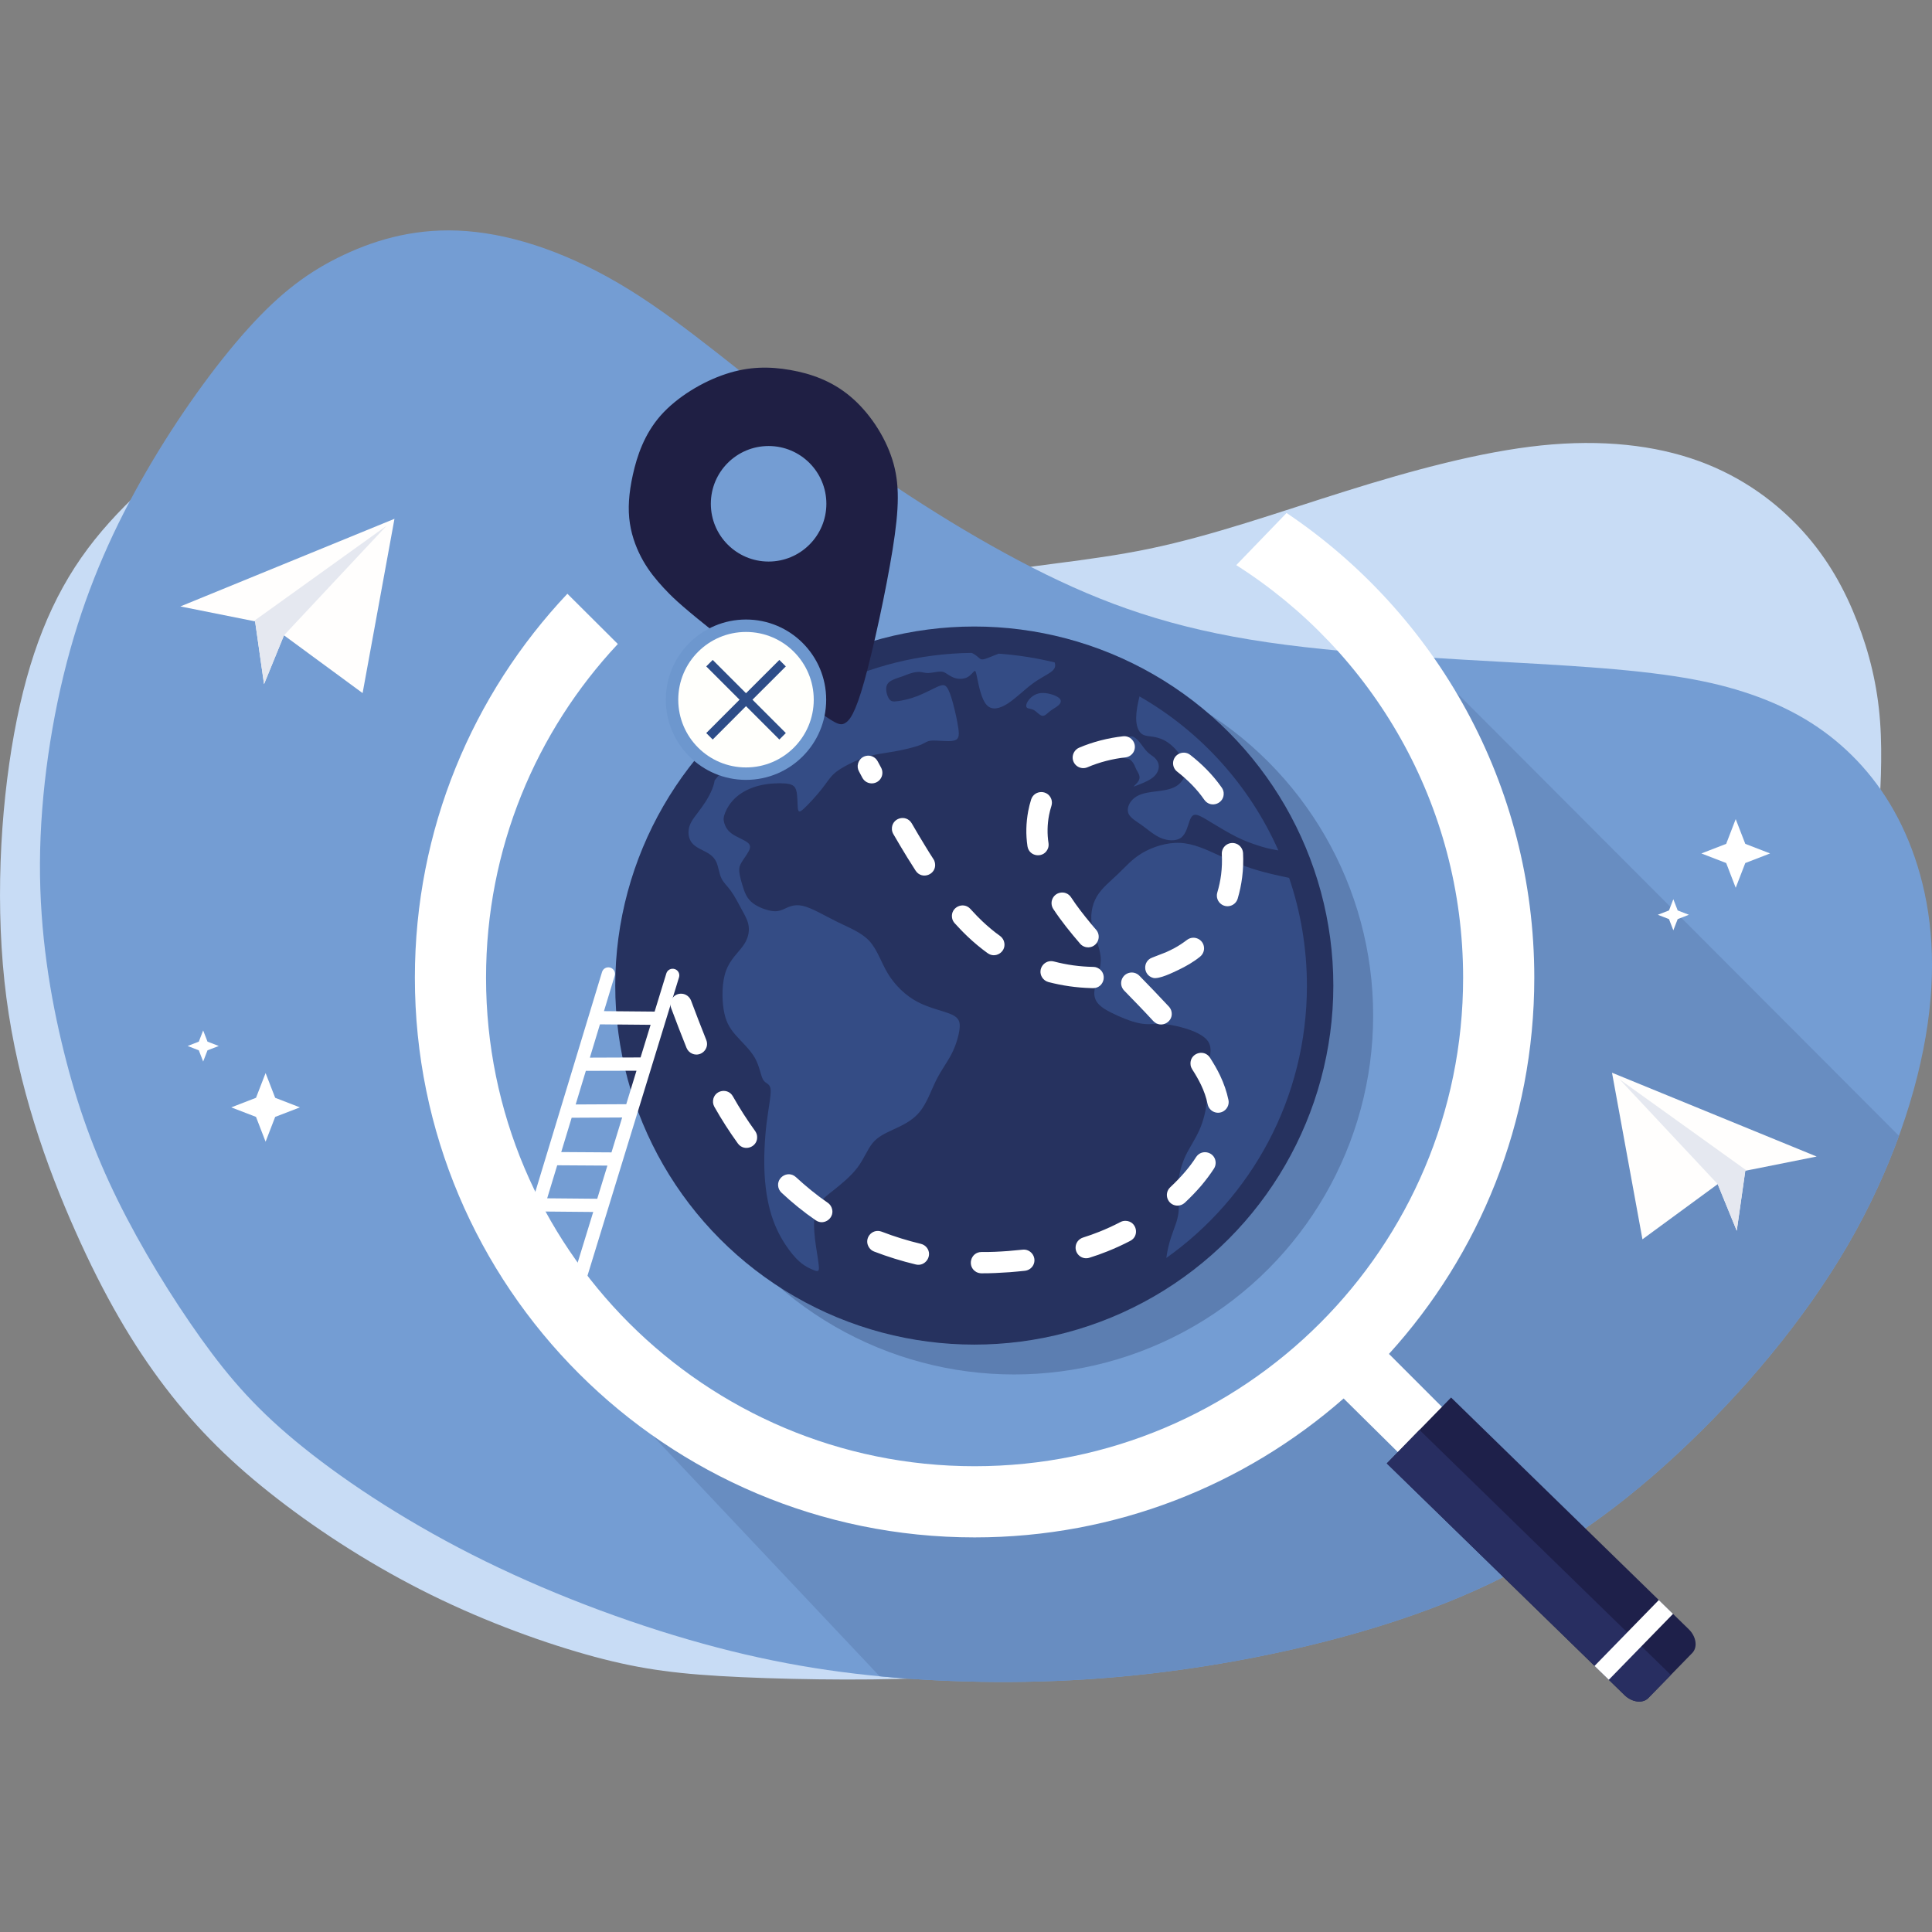 <?xml version="1.0" encoding="UTF-8"?>
<!DOCTYPE svg PUBLIC "-//W3C//DTD SVG 1.1//EN" "http://www.w3.org/Graphics/SVG/1.1/DTD/svg11.dtd">
<!-- Creator: CorelDRAW -->
<svg xmlns="http://www.w3.org/2000/svg" xml:space="preserve" width="300px" height="300px" version="1.1" style="shape-rendering:geometricPrecision; text-rendering:geometricPrecision; image-rendering:optimizeQuality; fill-rule:evenodd; clip-rule:evenodd"
viewBox="0 0 298.32 298.32"
 xmlns:xlink="http://www.w3.org/1999/xlink"
 xmlns:xodm="http://www.corel.com/coreldraw/odm/2003">
 <rect x="0" y="0" width="298.32" height="298.32" fill="#808080" stroke="none"/>
 <defs>
  <style type="text/css">
   <![CDATA[
    .fil16 {fill:none}
    .fil14 {fill:#1E204A}
    .fil10 {fill:#1F1F44}
    .fil7 {fill:#26325F}
    .fil15 {fill:#282E61}
    .fil13 {fill:#2E4D88}
    .fil8 {fill:#344C85}
    .fil6 {fill:#5C7EB1}
    .fil2 {fill:#688DC1}
    .fil11 {fill:#6D97CE}
    .fil1 {fill:#749DD3}
    .fil0 {fill:#C8DCF5}
    .fil4 {fill:#E5E8F0}
    .fil3 {fill:#FFFEFD}
    .fil12 {fill:#FFFFFC}
    .fil5 {fill:white}
    .fil9 {fill:white;fill-rule:nonzero}
   ]]>
  </style>
 </defs>
 <g id="Camada_x0020_1">
  <g id="_2605203178816">
   <path class="fil0" d="M151.82 88.8c6.23,-1.51 15.87,-2.03 25.71,-4.08 9.84,-2.05 19.89,-5.63 30.19,-8.86 10.3,-3.23 20.86,-6.1 30.25,-7.08 9.37,-0.97 17.58,-0.05 24.34,2.41 6.77,2.46 12.1,6.46 16.05,10.82 3.94,4.35 6.51,9.07 8.4,13.94 1.9,4.87 3.13,9.89 3.54,15.43 0.41,5.53 0,11.58 -0.2,14.61 -0.21,3.02 -0.21,3.02 -15.36,6.48 -15.14,3.46 -45.44,10.38 -69.86,9.28 -24.43,-1.1 -42.98,-10.23 -52.83,-19.3 -9.84,-9.07 -10.97,-18.09 -10.12,-23.86 0.85,-5.77 3.67,-8.28 9.89,-9.79zm-120.3 -21.15c-4.8,3.64 -12.38,9.59 -17.97,17.07 -5.59,7.49 -9.17,16.51 -11.37,28.56 -2.19,12.04 -2.98,27.11 -1.19,40.8 1.79,13.68 6.18,25.99 10.63,35.98 4.44,10 8.95,17.69 13.93,24.2 4.97,6.51 10.4,11.84 17.25,17.14 6.84,5.31 15.09,10.59 23.78,14.87 8.69,4.28 17.81,7.56 25.24,9.56 7.44,2 13.18,2.71 22.69,3.14 9.51,0.43 22.79,0.56 31.25,-0.05 8.45,-0.62 12.09,-1.98 13.91,-2.67 1.82,-0.68 1.82,-0.68 -18.38,-33.05 -20.2,-32.37 -60.59,-97.11 -80.78,-129.48 -20.2,-32.37 -20.2,-32.37 -21.2,-31.7 -1,0.66 -3,1.99 -7.79,5.63z"/>
   <path class="fil1" d="M38.26 50.79c-5.08,5.64 -10.82,13.63 -15.69,22.04 -4.87,8.41 -8.86,17.22 -11.74,27.53 -2.87,10.3 -4.61,22.09 -4.66,32.91 -0.05,10.81 1.59,20.65 3.69,29.11 2.1,8.46 4.67,15.53 8.3,22.91 3.64,7.39 8.36,15.07 12.87,21.38 4.51,6.3 8.82,11.23 15.84,16.86 7.02,5.64 16.76,12 28.04,17.53 11.28,5.54 24.09,10.26 35.83,13.33 11.74,3.08 22.4,4.51 34.04,5.08 11.63,0.56 24.24,0.25 38.29,-1.75 14.04,-2 29.52,-5.69 42.49,-11.17 12.97,-5.49 23.43,-12.76 33.42,-22.04 10,-9.28 19.53,-20.56 26.33,-32.24 6.79,-11.69 10.85,-23.79 12.33,-34.09 1.49,-10.3 0.41,-18.81 -1.98,-25.78 -2.39,-6.98 -6.08,-12.41 -10.54,-16.56 -4.46,-4.15 -9.68,-7.02 -15.94,-9.02 -6.25,-2 -13.53,-3.13 -26.65,-4 -13.13,-0.87 -32.09,-1.49 -46.8,-3.64 -14.71,-2.15 -25.17,-5.84 -36.32,-11.53 -11.15,-5.69 -22.99,-13.38 -33.52,-21.3 -10.54,-7.92 -19.76,-16.07 -28.71,-21.61 -8.94,-5.54 -17.61,-8.46 -25.06,-9.05 -7.46,-0.59 -13.72,1.16 -19.05,3.67 -5.33,2.51 -9.74,5.79 -14.81,11.43z"/>
   <path class="fil2" d="M135.82 258.83c2.94,0.28 5.92,0.49 8.96,0.64 11.63,0.56 24.24,0.25 38.29,-1.75 14.04,-2 29.52,-5.69 42.49,-11.17 12.97,-5.49 23.43,-12.76 33.42,-22.04 10,-9.28 19.53,-20.56 26.33,-32.24 3.26,-5.62 5.89,-11.32 7.91,-16.88l-73.79 -73.93 -0.65 -0.04 14.77 44.6 -6.77 32.3 -23.06 35.06 -33.53 14.45 -36.6 3.08 -35.67 -15.38 -5.69 -2.92 43.59 46.22z"/>
   <g>
    <polygon class="fil3" points="60.91,80.11 55.99,107.02 43.85,98.1 40.77,105.64 39.39,95.95 27.85,93.64 "/>
    <polygon class="fil4" points="43.85,98.1 40.77,105.64 39.39,95.95 39.18,95.91 59.68,81.19 "/>
    <polygon class="fil3" points="248.91,165.64 253.61,191.36 265.23,182.84 268.17,190.04 269.49,180.78 280.51,178.58 "/>
    <polygon class="fil4" points="265.23,182.84 268.17,190.04 269.49,180.78 269.69,180.74 250.09,166.67 "/>
    <polygon class="fil5" points="41.01,165.69 42.49,169.51 46.31,170.99 42.49,172.46 41.01,176.29 39.53,172.46 35.71,170.99 39.53,169.51 "/>
    <polygon class="fil5" points="268.01,137.08 269.49,133.26 273.32,131.78 269.49,130.3 268.01,126.48 266.54,130.3 262.71,131.78 266.54,133.26 "/>
    <polygon class="fil5" points="31.37,159.11 32.04,160.84 33.78,161.51 32.04,162.18 31.37,163.91 30.7,162.18 28.97,161.51 30.7,160.84 "/>
    <polygon class="fil5" points="258.38,143.65 259.05,141.92 260.78,141.25 259.05,140.58 258.38,138.85 257.71,140.58 255.98,141.25 257.71,141.92 "/>
    <g>
     <g>
      <circle class="fil6" cx="156.59" cy="156.79" r="55.44"/>
      <circle class="fil7" cx="150.44" cy="152.18" r="55.44"/>
      <path class="fil8" d="M126.29 194.34c-0.25,-1.63 -0.81,-4.65 -0.51,-6.6 0.31,-1.95 1.49,-2.82 2.82,-3.87 1.33,-1.05 2.82,-2.28 3.82,-3.61 1,-1.34 1.51,-2.77 2.31,-3.75 0.79,-0.97 1.87,-1.48 3.2,-2.1 1.33,-0.61 2.92,-1.33 4.05,-2.69 1.13,-1.36 1.8,-3.36 2.59,-4.95 0.79,-1.58 1.72,-2.76 2.38,-4.07 0.67,-1.31 1.08,-2.74 1.21,-3.79 0.13,-1.05 -0.03,-1.72 -1.21,-2.26 -1.18,-0.54 -3.38,-0.95 -5.28,-1.95 -1.89,-1 -3.48,-2.59 -4.56,-4.35 -1.07,-1.77 -1.64,-3.72 -2.87,-5.05 -1.23,-1.34 -3.13,-2.05 -5.05,-3 -1.92,-0.95 -3.87,-2.13 -5.28,-2.44 -1.41,-0.3 -2.28,0.26 -3,0.57 -0.71,0.3 -1.28,0.36 -2.15,0.15 -0.87,-0.2 -2.05,-0.67 -2.79,-1.36 -0.75,-0.69 -1.05,-1.61 -1.31,-2.46 -0.26,-0.84 -0.46,-1.61 -0.51,-2.18 -0.05,-0.56 0.05,-0.92 0.36,-1.43 0.3,-0.51 0.82,-1.18 1.1,-1.72 0.28,-0.54 0.33,-0.95 -0.21,-1.36 -0.54,-0.41 -1.66,-0.82 -2.38,-1.33 -0.72,-0.51 -1.03,-1.13 -1.18,-1.64 -0.15,-0.51 -0.15,-0.92 0.13,-1.62 0.28,-0.69 0.84,-1.66 1.77,-2.45 0.92,-0.8 2.2,-1.42 3.59,-1.75 1.38,-0.33 2.87,-0.38 3.87,-0.31 0.99,0.08 1.51,0.29 1.74,1.05 0.23,0.77 0.18,2.11 0.25,2.77 0.08,0.67 0.29,0.67 0.98,0.03 0.69,-0.64 1.87,-1.92 2.66,-2.92 0.8,-1 1.21,-1.72 1.85,-2.34 0.64,-0.61 1.51,-1.12 2.49,-1.61 0.97,-0.49 2.05,-0.95 3.19,-1.24 1.14,-0.3 2.34,-0.43 3.76,-0.68 1.43,-0.26 3.07,-0.64 3.95,-0.99 0.89,-0.35 1.01,-0.65 1.87,-0.69 0.86,-0.04 2.45,0.19 3.28,0.02 0.84,-0.16 0.91,-0.73 0.77,-1.82 -0.14,-1.08 -0.5,-2.7 -0.83,-3.93 -0.33,-1.23 -0.64,-2.08 -0.96,-2.5 -0.32,-0.42 -0.66,-0.42 -1.43,-0.09 -0.76,0.34 -1.97,1 -3.12,1.45 -1.16,0.45 -2.26,0.68 -2.99,0.78 -0.73,0.1 -1.09,0.08 -1.38,-0.36 -0.3,-0.43 -0.53,-1.28 -0.41,-1.86 0.11,-0.57 0.57,-0.88 1.09,-1.11 0.51,-0.23 1.07,-0.38 1.51,-0.54 0.44,-0.15 0.74,-0.31 1.17,-0.43 0.42,-0.13 0.96,-0.24 1.39,-0.21 0.44,0.03 0.77,0.18 1.31,0.17 0.54,-0.02 1.28,-0.2 1.77,-0.22 0.48,-0.03 0.72,0.1 1.08,0.33 0.35,0.23 0.84,0.57 1.43,0.71 0.59,0.14 1.28,0.09 1.79,-0.19 0.52,-0.29 0.85,-0.8 1.04,-0.93 0.19,-0.13 0.25,0.13 0.48,1.26 0.23,1.13 0.64,3.13 1.43,3.98 0.8,0.86 1.98,0.58 3.22,-0.21 1.24,-0.8 2.55,-2.11 3.74,-3 1.19,-0.9 2.27,-1.39 2.91,-1.85 0.62,-0.45 0.84,-0.88 0.62,-1.52 -2.8,-0.68 -5.68,-1.14 -8.64,-1.35 -0.42,0.17 -0.82,0.32 -1.17,0.46 -0.7,0.28 -1.19,0.49 -1.51,0.41 -0.32,-0.07 -0.48,-0.43 -1.23,-0.86 -0.08,-0.04 -0.17,-0.08 -0.26,-0.13 -16.11,0.19 -30.44,7.85 -39.69,19.69 -0.02,0.13 -0.04,0.25 -0.07,0.37 -0.31,1.33 -1.18,2.77 -1.98,3.87 -0.79,1.1 -1.51,1.87 -1.82,2.77 -0.3,0.9 -0.2,1.92 0.34,2.61 0.54,0.7 1.51,1.05 2.25,1.47 0.75,0.4 1.26,0.87 1.57,1.58 0.3,0.72 0.41,1.7 0.74,2.41 0.33,0.72 0.9,1.18 1.49,2 0.59,0.82 1.2,2 1.71,2.95 0.52,0.95 0.93,1.67 1.03,2.54 0.1,0.87 -0.1,1.89 -0.85,2.94 -0.74,1.05 -2.02,2.13 -2.66,3.9 -0.64,1.77 -0.64,4.23 -0.36,5.97 0.28,1.74 0.84,2.77 1.79,3.87 0.95,1.1 2.28,2.28 3.03,3.59 0.74,1.31 0.89,2.74 1.29,3.4 0.4,0.65 1.04,0.52 1.14,1.44 0.1,0.93 -0.33,2.9 -0.63,5.33 -0.29,2.44 -0.44,5.34 -0.29,7.96 0.15,2.63 0.61,4.99 1.31,6.93 0.7,1.94 1.64,3.47 2.43,4.55 0.79,1.08 1.45,1.72 2.01,2.16 0.57,0.43 1.04,0.66 1.46,0.85 0.41,0.19 0.77,0.33 0.98,0.28 0.21,-0.04 0.28,-0.27 0.03,-1.9zm49.66 -86.81c9.44,5.41 16.99,13.75 21.44,23.78 -1.45,-0.23 -2.33,-0.49 -3.21,-0.78 -0.99,-0.32 -1.99,-0.68 -3.22,-1.29 -1.23,-0.62 -2.69,-1.49 -3.81,-2.17 -1.11,-0.68 -1.88,-1.16 -2.41,-1.25 -0.52,-0.09 -0.8,0.22 -1.07,0.97 -0.27,0.76 -0.53,1.96 -1.28,2.54 -0.76,0.58 -2.02,0.52 -3.11,0.08 -1.08,-0.45 -2.01,-1.3 -2.95,-1.98 -0.95,-0.68 -1.93,-1.19 -2.14,-1.98 -0.22,-0.8 0.31,-1.88 1.28,-2.46 0.96,-0.59 2.34,-0.7 3.51,-0.85 1.16,-0.15 2.11,-0.36 2.83,-0.87 0.72,-0.52 1.2,-1.33 1.31,-2.12 0.1,-0.78 -0.18,-1.52 -0.71,-2.32 -0.52,-0.79 -1.29,-1.64 -2.06,-2.17 -0.77,-0.54 -1.54,-0.77 -2.24,-0.89 -0.71,-0.11 -1.35,-0.11 -1.81,-0.45 -0.46,-0.33 -0.74,-1 -0.83,-1.83 -0.09,-0.83 0.01,-1.83 0.3,-3.19 0.06,-0.25 0.12,-0.5 0.18,-0.77zm23.1 28.02c1.78,5.22 2.75,10.83 2.75,16.66 0,17.37 -8.58,32.73 -21.71,42.03 0.34,-2.54 1.11,-4.16 1.51,-5.39 0.44,-1.33 0.44,-2.2 0.39,-3.18 -0.05,-0.97 -0.16,-2.05 -0.03,-3.28 0.13,-1.23 0.49,-2.61 1.1,-3.92 0.62,-1.3 1.49,-2.53 2.13,-3.97 0.64,-1.44 1.05,-3.07 1.15,-4.64 0.11,-1.56 -0.1,-3.05 0.11,-4.59 0.2,-1.53 0.82,-3.12 0.2,-4.28 -0.61,-1.15 -2.46,-1.87 -4,-2.3 -1.53,-0.44 -2.76,-0.59 -3.76,-0.59 -1,0 -1.77,0.15 -3,-0.11 -1.23,-0.25 -2.92,-0.92 -4.33,-1.64 -1.41,-0.71 -2.54,-1.48 -2.59,-2.87 -0.05,-1.38 0.97,-3.38 1,-5.2 0.02,-1.82 -0.95,-3.46 -1.31,-5.12 -0.36,-1.67 -0.1,-3.36 0.69,-4.72 0.8,-1.36 2.13,-2.38 3.28,-3.49 1.16,-1.1 2.13,-2.28 3.73,-3.23 1.59,-0.95 3.81,-1.67 5.88,-1.57 2.08,0.11 4.02,1.03 5.88,1.88 1.86,0.85 3.66,1.62 5.76,2.26 1.47,0.45 3.09,0.83 5.17,1.26zm-25.31 -21.23c-0.41,0.49 -0.9,1.26 -0.97,1.78 -0.06,0.53 0.3,0.81 0.66,0.93 0.36,0.11 0.72,0.06 1.02,0.24 0.31,0.18 0.57,0.59 0.71,0.87 0.14,0.28 0.17,0.44 0.34,0.76 0.18,0.32 0.52,0.8 0.45,1.27 -0.06,0.46 -0.52,0.89 -0.75,1.11 -0.23,0.22 -0.23,0.22 0.34,0 0.58,-0.22 1.73,-0.65 2.44,-1.2 0.7,-0.55 0.96,-1.22 0.95,-1.77 -0.02,-0.55 -0.3,-0.99 -0.64,-1.31 -0.35,-0.32 -0.76,-0.52 -1.14,-0.91 -0.39,-0.38 -0.75,-0.95 -1.13,-1.42 -0.39,-0.48 -0.8,-0.86 -1.17,-0.95 -0.37,-0.09 -0.7,0.11 -1.11,0.6zm-15 -6.09c0.34,-0.49 0.98,-1.11 1.95,-1.21 0.98,-0.11 2.28,0.31 2.81,0.73 0.52,0.42 0.27,0.86 -0.09,1.18 -0.36,0.32 -0.82,0.52 -1.25,0.86 -0.42,0.33 -0.8,0.79 -1.21,0.74 -0.41,-0.05 -0.85,-0.62 -1.28,-0.87 -0.44,-0.26 -0.88,-0.21 -1.08,-0.37 -0.21,-0.17 -0.18,-0.55 0.15,-1.06z"/>
     </g>
     <g>
      <path class="fil9" d="M92.96 150.09c0.16,-0.54 0.73,-0.84 1.27,-0.68 0.54,0.16 0.85,0.73 0.68,1.27l-1.65 5.45 7.82 0.07 1.81 -5.9c0.17,-0.54 0.74,-0.84 1.28,-0.67 0.54,0.16 0.84,0.73 0.68,1.27l-14.77 48.14c-0.16,0.54 -0.73,0.84 -1.27,0.67 -0.54,-0.16 -0.85,-0.74 -0.68,-1.27l3.47 -11.3 -7.73 -0.07 -0.95 3.13c-0.16,0.54 -0.73,0.85 -1.27,0.68 -0.54,-0.16 -0.85,-0.73 -0.68,-1.27l11.99 -39.52zm-0.74 35.01l1.57 -5.12 -7.75 -0.05 -1.55 5.1 7.73 0.07zm2.2 -7.16l1.65 -5.39 -7.8 0.04 -1.61 5.3 7.76 0.05zm2.28 -7.44l1.58 -5.17 -7.82 0.02 -1.57 5.19 7.81 -0.04zm2.21 -7.22l1.55 -5.04 -7.82 -0.07 -1.56 5.14 7.83 -0.03z"/>
      <path class="fil9" d="M106.7 154.49c-0.23,-0.59 -0.79,-1.01 -1.42,-1.05 -1.2,-0.09 -2.07,1.1 -1.65,2.21 0.77,2.07 1.56,4.12 2.38,6.16 0.17,0.41 0.49,0.73 0.9,0.9 1.34,0.55 2.69,-0.79 2.14,-2.14 -0.81,-2.01 -1.58,-4.04 -2.35,-6.08zm28.82 -36.94c-0.71,-1.3 -2.6,-1.1 -3.02,0.32 -0.12,0.43 -0.08,0.84 0.13,1.23l0.53 1c0.68,1.23 2.46,1.12 2.98,-0.18 0.17,-0.46 0.14,-0.94 -0.08,-1.37l-0.54 -1zm5.26 9.58c-0.89,-1.5 -3.18,-0.81 -3.06,0.96 0.02,0.24 0.09,0.46 0.21,0.68 0.7,1.21 1.42,2.42 2.15,3.61 0.43,0.69 0.86,1.38 1.3,2.06 0.98,1.5 3.29,0.59 2.99,-1.17 -0.04,-0.22 -0.11,-0.42 -0.23,-0.6 -0.43,-0.66 -0.85,-1.33 -1.26,-2.01 -0.72,-1.17 -1.42,-2.35 -2.1,-3.53zm2.1 3.53l-2.8 1.72 2.8 -1.72zm6.96 9.69c-1.09,-1.2 -3.07,-0.27 -2.84,1.34 0.05,0.33 0.18,0.6 0.4,0.85 0.58,0.62 1.13,1.23 1.74,1.81l0.29 0.28c0.96,0.91 1.99,1.77 3.07,2.55l0.01 0c1.16,0.86 2.81,-0.15 2.57,-1.58 -0.06,-0.43 -0.31,-0.82 -0.66,-1.08 -0.95,-0.67 -1.89,-1.47 -2.74,-2.27 -0.55,-0.52 -1.07,-1.06 -1.58,-1.62l-0.26 -0.28zm12.88 8.11c-1.42,-0.35 -2.56,1.14 -1.84,2.41 0.24,0.39 0.56,0.64 1.01,0.77 2.16,0.56 4.32,0.87 6.55,0.93l0.33 0.01c1.8,0 2.31,-2.43 0.64,-3.16 -0.2,-0.08 -0.38,-0.12 -0.6,-0.12 -2.08,-0.04 -4.07,-0.31 -6.09,-0.84zm15.22 -0.61c-1.54,0.54 -1.46,2.72 0.12,3.15 0.94,0.22 3.04,-0.83 3.91,-1.24 1.13,-0.54 2.36,-1.24 3.33,-2.04 0.39,-0.31 0.63,-0.81 0.62,-1.31 -0.03,-1.36 -1.58,-2.1 -2.66,-1.26 -0.64,0.48 -1.22,0.87 -1.92,1.25 -0.43,0.23 -0.87,0.44 -1.31,0.64 -0.04,0 -1.84,0.73 -2.09,0.81zm10.02 -10.03c-0.2,0.69 0.06,1.43 0.66,1.83 0.92,0.62 2.17,0.17 2.49,-0.89 0.32,-1.08 0.55,-2.17 0.69,-3.29 0.16,-1.23 0.2,-2.52 0.14,-3.75 -0.04,-0.56 -0.33,-1.04 -0.81,-1.33 -1.15,-0.65 -2.53,0.19 -2.47,1.5 0.06,1.06 0.02,2.12 -0.11,3.17 -0.12,0.94 -0.32,1.85 -0.59,2.76zm-2 -14.32c0.99,1.4 3.18,0.57 2.98,-1.15 -0.04,-0.26 -0.13,-0.5 -0.28,-0.72l-0.1 -0.14c-1.32,-1.87 -2.97,-3.52 -4.78,-4.93 -0.55,-0.43 -1.29,-0.45 -1.88,-0.09 -0.96,0.61 -1.03,1.98 -0.13,2.68 1.57,1.23 3.06,2.7 4.19,4.35zm-12.18 -6.55c0.52,-0.06 0.97,-0.36 1.24,-0.81 0.66,-1.17 -0.27,-2.6 -1.61,-2.45 -2.28,0.25 -4.69,0.86 -6.8,1.77 -0.62,0.27 -1.02,0.93 -0.98,1.61 0.08,1.14 1.24,1.85 2.3,1.4 1.81,-0.78 3.89,-1.31 5.85,-1.52zm-11.43 7.49c0.11,-0.34 0.1,-0.73 -0.02,-1.06 -0.55,-1.47 -2.62,-1.42 -3.11,0.06 -0.19,0.61 -0.34,1.2 -0.46,1.83 -0.33,1.8 -0.38,3.58 -0.11,5.4 0.27,1.7 2.62,1.91 3.19,0.27 0.08,-0.26 0.09,-0.49 0.06,-0.75 -0.22,-1.4 -0.19,-2.91 0.08,-4.31 0.1,-0.49 0.21,-0.96 0.37,-1.44zm3.03 14.11c-0.37,-0.57 -1.06,-0.85 -1.71,-0.7 -1.14,0.24 -1.66,1.54 -1.03,2.51 1.24,1.88 2.66,3.63 4.13,5.34l0.01 0.02c0.46,0.52 1.18,0.7 1.84,0.45 1.05,-0.43 1.37,-1.75 0.63,-2.61 -0.26,-0.28 -0.54,-0.63 -0.79,-0.93 -1.09,-1.31 -2.15,-2.66 -3.08,-4.08zm10.55 12.11c-0.42,-0.43 -1.05,-0.6 -1.63,-0.43 -1.19,0.35 -1.58,1.83 -0.72,2.72 1.51,1.55 3.02,3.1 4.48,4.69l0.02 0.02c1.2,1.27 3.27,0.08 2.78,-1.59 -0.08,-0.24 -0.19,-0.44 -0.36,-0.63 -1.5,-1.62 -3.03,-3.2 -4.57,-4.78zm10.9 12.65c-0.96,-1.46 -3.25,-0.62 -2.99,1.16 0.03,0.22 0.12,0.44 0.24,0.63 0.5,0.78 0.96,1.56 1.36,2.39 0.46,0.96 0.82,1.96 1.03,3.01l0 -0.01c0.21,1.04 1.32,1.62 2.29,1.18 0.68,-0.31 1.08,-1.07 0.93,-1.81 -0.28,-1.33 -0.71,-2.55 -1.29,-3.78 -0.46,-0.97 -0.99,-1.86 -1.57,-2.77zm0.62 17.13c0.17,-0.26 0.25,-0.56 0.26,-0.87 0,-1.65 -2.11,-2.28 -3.02,-0.91 -0.51,0.81 -1.09,1.56 -1.71,2.29 -0.72,0.84 -1.47,1.61 -2.28,2.37 -1.06,1 -0.41,2.77 1.05,2.84 0.45,0.01 0.84,-0.13 1.18,-0.43 0.91,-0.85 1.74,-1.71 2.55,-2.65 0.71,-0.85 1.37,-1.71 1.97,-2.64zm-12.92 11.16c1.5,-0.78 0.98,-3.05 -0.73,-3.09 -0.29,0 -0.53,0.05 -0.78,0.18l-0.12 0.06c-1.02,0.53 -2.05,1 -3.12,1.43 -0.83,0.33 -1.69,0.64 -2.55,0.91 -0.68,0.22 -1.15,0.83 -1.15,1.55 0,1.11 1.07,1.91 2.13,1.57 0.94,-0.29 1.87,-0.62 2.79,-0.99 1.2,-0.48 2.38,-1.02 3.53,-1.62l0 0zm-16.27 4.62c0.63,-0.07 1.17,-0.49 1.38,-1.09 0.39,-1.13 -0.54,-2.3 -1.73,-2.17 -0.75,0.08 -1.5,0.14 -2.25,0.21 -1.37,0.1 -2.73,0.17 -4.1,0.15 -1.72,0 -2.29,2.28 -0.79,3.1 0.24,0.12 0.48,0.18 0.76,0.19 1.46,0.01 2.91,-0.07 4.38,-0.17 0.78,-0.06 1.57,-0.14 2.35,-0.22zm-16.84 -0.97c1.48,0.36 2.63,-1.38 1.7,-2.59 -0.23,-0.3 -0.56,-0.51 -0.93,-0.6 -2.04,-0.49 -4.09,-1.12 -6.05,-1.88 -1.53,-0.57 -2.85,1.13 -1.93,2.47 0.2,0.28 0.42,0.46 0.74,0.59 2.09,0.81 4.3,1.49 6.47,2.01zm-15.47 -6.83c1.32,0.93 3.07,-0.44 2.46,-1.95 -0.12,-0.3 -0.31,-0.55 -0.58,-0.74 -1.72,-1.18 -3.4,-2.56 -4.93,-3.97 -1.31,-1.2 -3.32,0.23 -2.61,1.88 0.1,0.2 0.22,0.37 0.38,0.52 1.62,1.52 3.45,3.01 5.28,4.26zm-12.01 -11.85c1,1.36 3.16,0.52 2.96,-1.16 -0.03,-0.28 -0.14,-0.54 -0.3,-0.77 -1.25,-1.73 -2.38,-3.49 -3.43,-5.35l-0.01 -0.01c-0.69,-1.26 -2.59,-1.05 -3,0.34 -0.12,0.45 -0.08,0.86 0.14,1.27 1.12,1.98 2.31,3.84 3.64,5.68z"/>
      <g>
       <path class="fil10" d="M109.2 96.73c4.33,3.46 11.71,9.1 15.74,12.07 4.02,2.97 4.69,3.28 5.46,2.9 0.77,-0.39 1.64,-1.47 3.05,-6.49 1.41,-5.02 3.35,-13.99 4.38,-20.37 1.02,-6.39 1.13,-10.18 -0.05,-13.89 -1.18,-3.72 -3.64,-7.36 -6.49,-9.74 -2.84,-2.39 -6.07,-3.52 -9.27,-4.08 -3.21,-0.56 -6.39,-0.56 -9.95,0.62 -3.56,1.17 -7.51,3.53 -10.05,6.4 -2.53,2.87 -3.66,6.26 -4.3,9.15 -0.64,2.9 -0.8,5.31 -0.46,7.51 0.33,2.21 1.15,4.21 2.07,5.82 0.93,1.61 1.95,2.85 3.1,4.1 1.16,1.26 2.44,2.54 6.77,6zm9.48 -27.86c4.92,0 8.92,3.99 8.92,8.92 0,4.92 -4,8.92 -8.92,8.92 -4.93,0 -8.92,-4 -8.92,-8.92 0,-4.93 3.99,-8.92 8.92,-8.92z"/>
       <g>
        <circle class="fil11" cx="115.19" cy="108.04" r="12.38"/>
        <circle class="fil12" cx="115.19" cy="108.04" r="10.46"/>
        <polygon class="fil13" points="109.05,102.9 110.05,101.9 115.19,107.04 120.34,101.9 121.34,102.9 116.19,108.04 121.34,113.19 120.34,114.19 115.19,109.04 110.05,114.19 109.05,113.19 114.19,108.04 "/>
       </g>
      </g>
     </g>
    </g>
    <path class="fil5" d="M207.47 215.94l9.7 9.59 6.89 -6.88 -9.59 -9.59c13.94,-15.34 22.44,-35.73 22.44,-58.09 0,-29.9 -15.18,-56.25 -38.25,-71.76l-7.77 8.05c21.06,13.38 35.03,36.91 35.03,63.71 0,41.66 -33.77,75.43 -75.43,75.43 -41.66,0 -75.44,-33.77 -75.44,-75.43 0,-19.93 7.73,-38.05 20.35,-51.53l-7.79 -7.76c-14.6,15.48 -23.55,36.34 -23.55,59.29 0,47.73 38.7,86.42 86.43,86.42 21.83,0 41.76,-8.1 56.98,-21.45z"/>
    <g>
     <path class="fil14" d="M224.06 215.79l0.03 0.03 36.66 35.74c1.17,1.13 1.42,2.79 0.55,3.68l-6.78 6.95c-0.86,0.89 -2.52,0.68 -3.69,-0.46l-36.66 -35.73 -0.03 -0.04 9.92 -10.17z"/>
     <path class="fil15" d="M219.18 220.79l38.82 37.84 -3.48 3.56c-0.86,0.89 -2.52,0.68 -3.69,-0.46l-36.66 -35.73 -0.03 -0.04 5.04 -5.17z"/>
     <polygon class="fil5" points="256.14,247.06 258.33,249.2 248.41,259.38 246.21,257.24 "/>
    </g>
   </g>
  </g>
  <rect class="fil16" width="298.32" height="298.32"/>
 </g>
</svg>
